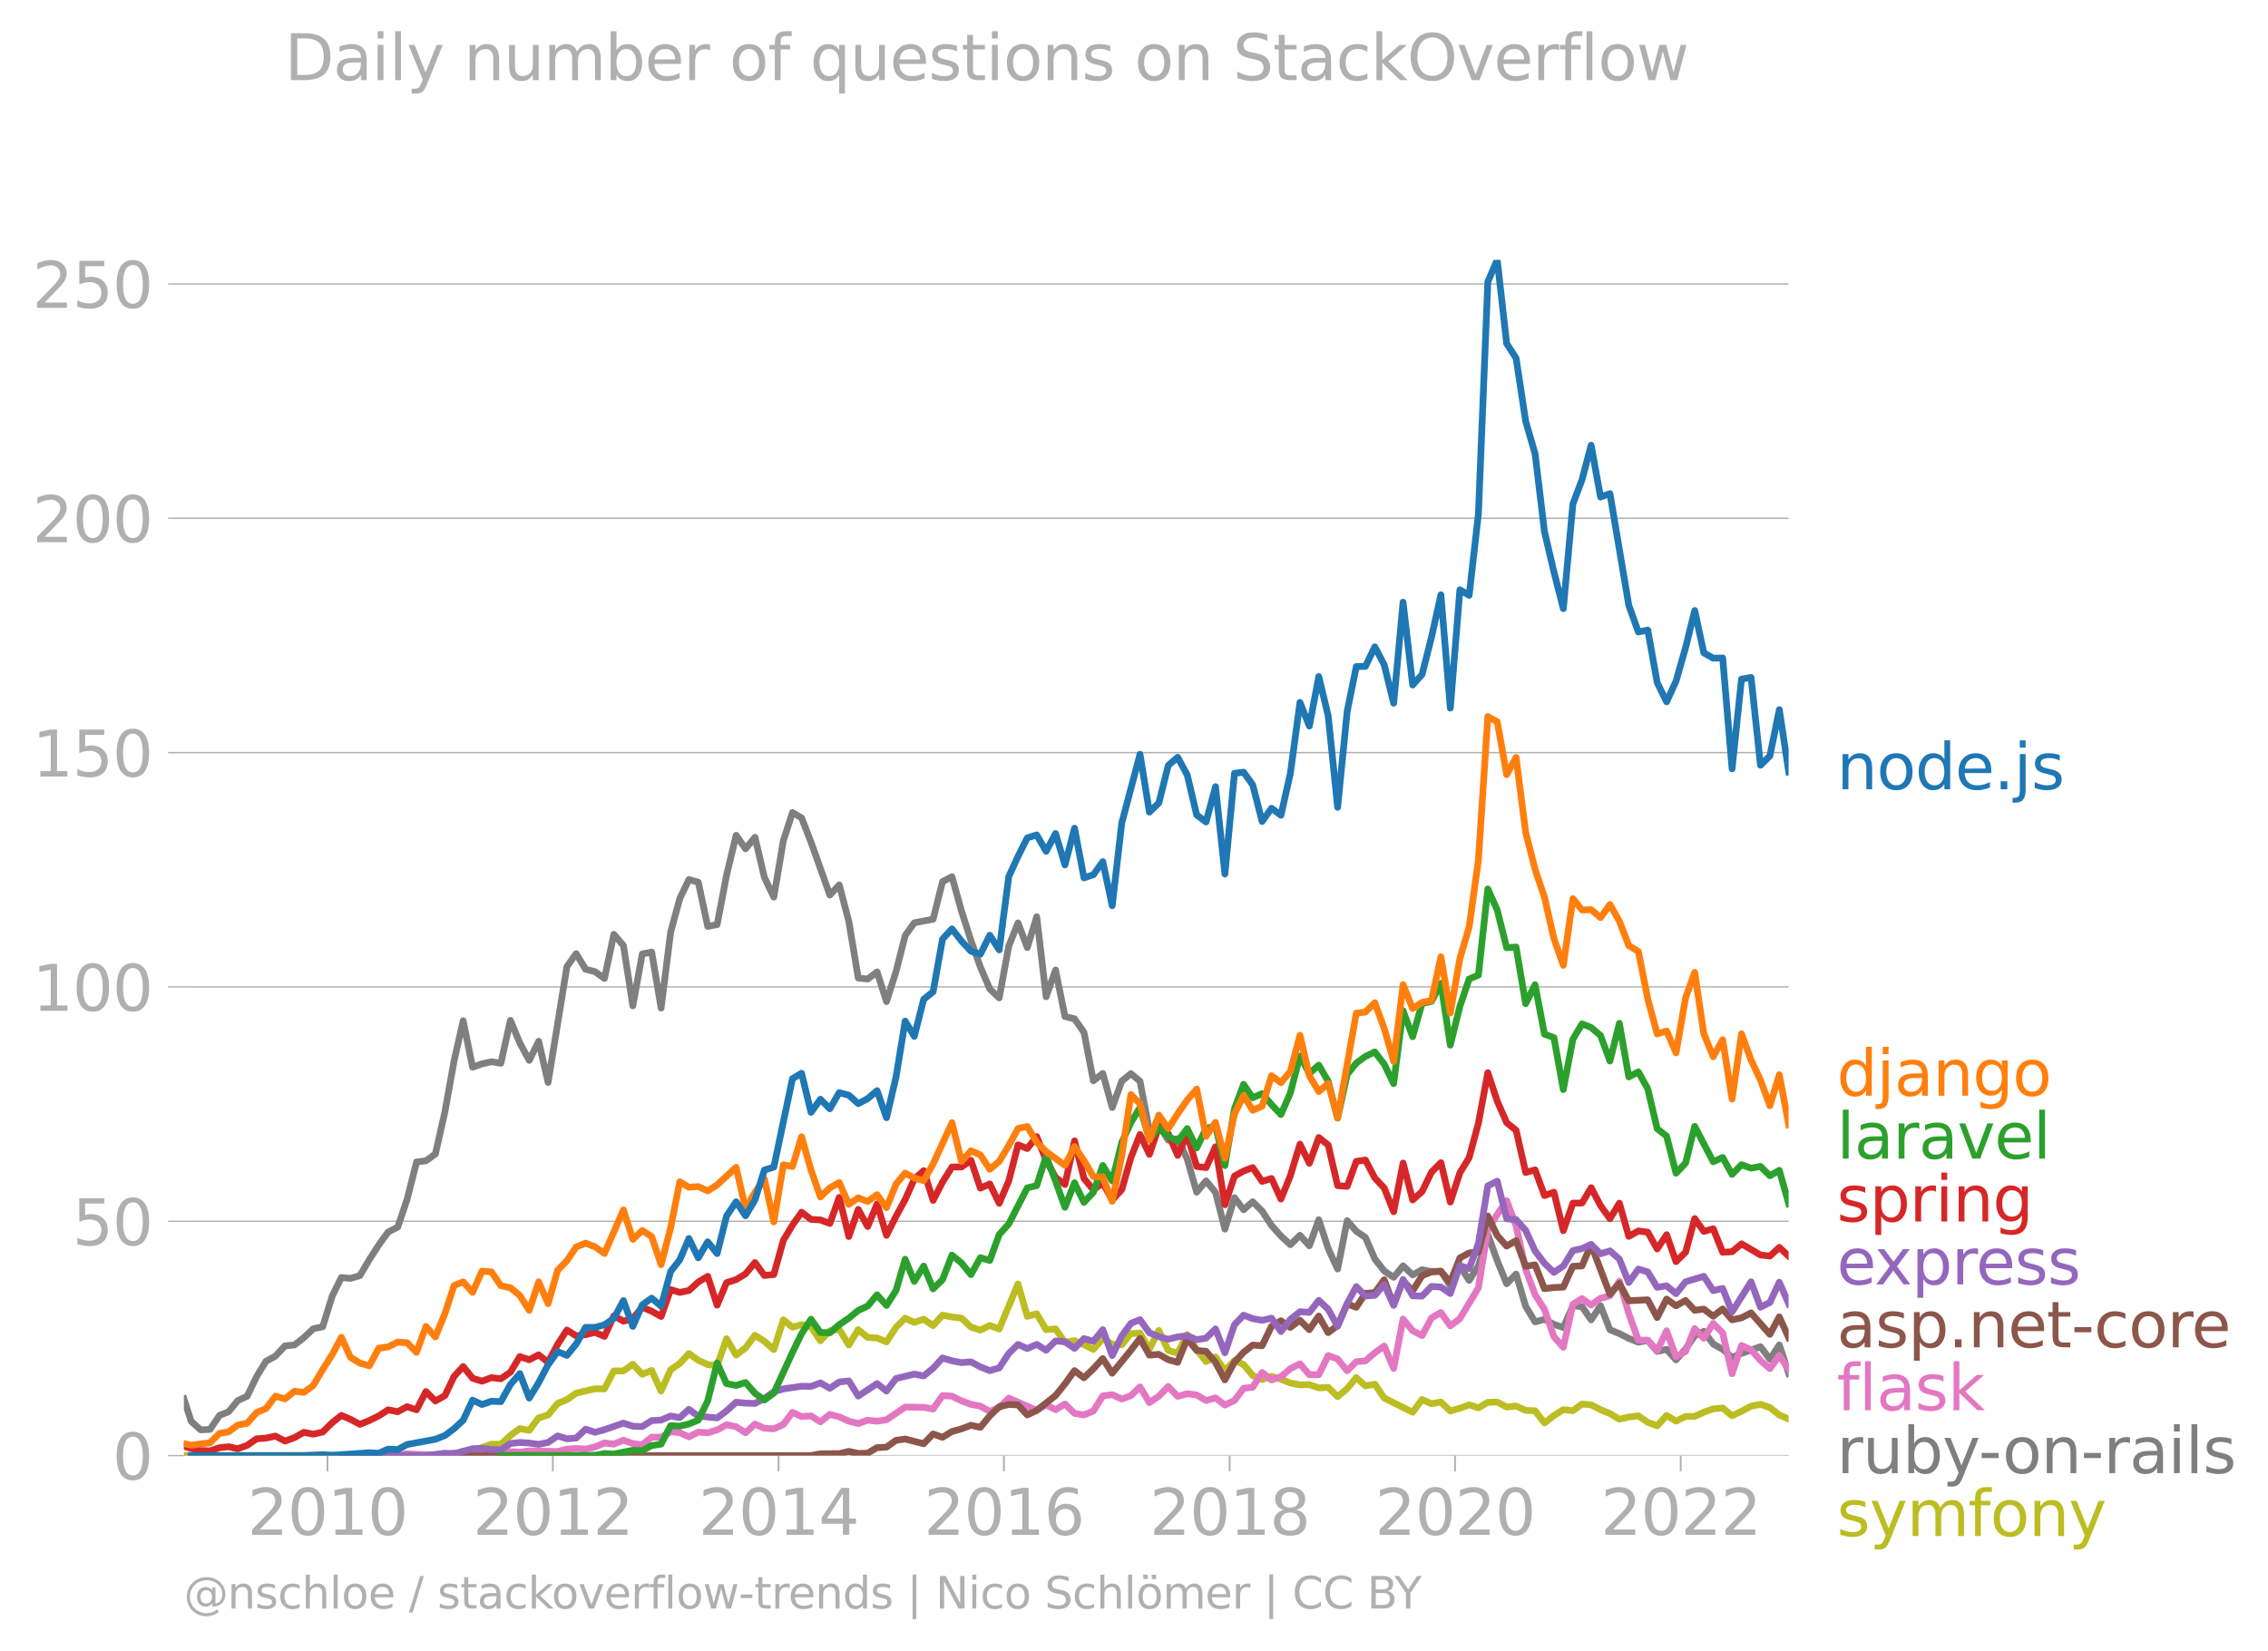 <svg xmlns="http://www.w3.org/2000/svg" xmlns:xlink="http://www.w3.org/1999/xlink" width="672.964" height="489.969" viewBox="0 0 504.723 367.477"><defs><style>*{stroke-linejoin:round;stroke-linecap:butt}</style></defs><g id="figure_1"><path id="patch_1" d="M0 367.477h504.723V0H0v367.477z" style="fill:none"/><g id="axes_1"><path id="patch_2" d="M40.922 323.95h357.12V57.838H40.923V323.95z" style="fill:none"/><g id="matplotlib.axis_1"><g id="xtick_1"><g id="line2d_1"><defs><path id="mdb0eda63bf" d="M0 0v3.5" style="stroke:#b0b0b0;stroke-width:.4"/></defs><use xlink:href="#mdb0eda63bf" x="72.873" y="323.95" style="fill:#b0b0b0;stroke:#b0b0b0;stroke-width:.4"/></g><g id="text_1" style="fill:#b0b0b0" transform="matrix(.14 0 0 -.14 55.058 341.588)"><defs><path id="DejaVuSans-32" d="M1228 531h2203V0H469v531q359 372 979 998 621 627 780 809 303 340 423 576 121 236 121 464 0 372-261 606-261 235-680 235-297 0-627-103-329-103-704-313v638q381 153 712 231 332 78 607 78 725 0 1156-363 431-362 431-968 0-288-108-546-107-257-392-607-78-91-497-524-418-433-1181-1211z" transform="scale(.016)"/><path id="DejaVuSans-30" d="M2034 4250q-487 0-733-480-245-479-245-1442 0-959 245-1439 246-480 733-480 491 0 736 480 246 480 246 1439 0 963-246 1442-245 480-736 480zm0 500q785 0 1199-621 414-620 414-1801 0-1178-414-1799Q2819-91 2034-91q-784 0-1198 620-414 621-414 1799 0 1181 414 1801 414 621 1198 621z" transform="scale(.016)"/><path id="DejaVuSans-31" d="M794 531h1031v3560L703 3866v575l1116 225h631V531h1031V0H794v531z" transform="scale(.016)"/></defs><use xlink:href="#DejaVuSans-32"/><use xlink:href="#DejaVuSans-30" x="63.623"/><use xlink:href="#DejaVuSans-31" x="127.246"/><use xlink:href="#DejaVuSans-30" x="190.869"/></g></g><g id="xtick_2"><use xlink:href="#mdb0eda63bf" id="line2d_2" x="123.031" y="323.95" style="fill:#b0b0b0;stroke:#b0b0b0;stroke-width:.4"/><g id="text_2" style="fill:#b0b0b0" transform="matrix(.14 0 0 -.14 105.216 341.588)"><use xlink:href="#DejaVuSans-32"/><use xlink:href="#DejaVuSans-30" x="63.623"/><use xlink:href="#DejaVuSans-31" x="127.246"/><use xlink:href="#DejaVuSans-32" x="190.869"/></g></g><g id="xtick_3"><use xlink:href="#mdb0eda63bf" id="line2d_3" x="173.258" y="323.95" style="fill:#b0b0b0;stroke:#b0b0b0;stroke-width:.4"/><g id="text_3" style="fill:#b0b0b0" transform="matrix(.14 0 0 -.14 155.443 341.588)"><defs><path id="DejaVuSans-34" d="M2419 4116 825 1625h1594v2491zm-166 550h794V1625h666v-525h-666V0h-628v1100H313v609l1940 2957z" transform="scale(.016)"/></defs><use xlink:href="#DejaVuSans-32"/><use xlink:href="#DejaVuSans-30" x="63.623"/><use xlink:href="#DejaVuSans-31" x="127.246"/><use xlink:href="#DejaVuSans-34" x="190.869"/></g></g><g id="xtick_4"><use xlink:href="#mdb0eda63bf" id="line2d_4" x="223.416" y="323.95" style="fill:#b0b0b0;stroke:#b0b0b0;stroke-width:.4"/><g id="text_4" style="fill:#b0b0b0" transform="matrix(.14 0 0 -.14 205.601 341.588)"><defs><path id="DejaVuSans-36" d="M2113 2584q-425 0-674-291-248-290-248-796 0-503 248-796 249-292 674-292t673 292q248 293 248 796 0 506-248 796-248 291-673 291zm1253 1979v-575q-238 112-480 171-242 60-480 60-625 0-955-422-329-422-376-1275 184 272 462 417 279 145 613 145 703 0 1111-427 408-426 408-1160 0-719-425-1154Q2819-91 2113-91q-810 0-1238 620-428 621-428 1799 0 1106 525 1764t1409 658q238 0 480-47t505-140z" transform="scale(.016)"/></defs><use xlink:href="#DejaVuSans-32"/><use xlink:href="#DejaVuSans-30" x="63.623"/><use xlink:href="#DejaVuSans-31" x="127.246"/><use xlink:href="#DejaVuSans-36" x="190.869"/></g></g><g id="xtick_5"><use xlink:href="#mdb0eda63bf" id="line2d_5" x="273.643" y="323.95" style="fill:#b0b0b0;stroke:#b0b0b0;stroke-width:.4"/><g id="text_5" style="fill:#b0b0b0" transform="matrix(.14 0 0 -.14 255.828 341.588)"><defs><path id="DejaVuSans-38" d="M2034 2216q-450 0-708-241-257-241-257-662 0-422 257-663 258-241 708-241t709 242q260 243 260 662 0 421-258 662-257 241-711 241zm-631 268q-406 100-633 378-226 279-226 679 0 559 398 884 399 325 1092 325 697 0 1094-325t397-884q0-400-227-679-226-278-629-378 456-106 710-416 255-309 255-755 0-679-414-1042Q2806-91 2034-91q-771 0-1186 362-414 363-414 1042 0 446 256 755 257 310 713 416zm-231 997q0-362 226-565 227-203 636-203 407 0 636 203 230 203 230 565 0 363-230 566-229 203-636 203-409 0-636-203-226-203-226-566z" transform="scale(.016)"/></defs><use xlink:href="#DejaVuSans-32"/><use xlink:href="#DejaVuSans-30" x="63.623"/><use xlink:href="#DejaVuSans-31" x="127.246"/><use xlink:href="#DejaVuSans-38" x="190.869"/></g></g><g id="xtick_6"><use xlink:href="#mdb0eda63bf" id="line2d_6" x="323.801" y="323.95" style="fill:#b0b0b0;stroke:#b0b0b0;stroke-width:.4"/><g id="text_6" style="fill:#b0b0b0" transform="matrix(.14 0 0 -.14 305.986 341.588)"><use xlink:href="#DejaVuSans-32"/><use xlink:href="#DejaVuSans-30" x="63.623"/><use xlink:href="#DejaVuSans-32" x="127.246"/><use xlink:href="#DejaVuSans-30" x="190.869"/></g></g><g id="xtick_7"><use xlink:href="#mdb0eda63bf" id="line2d_7" x="374.028" y="323.95" style="fill:#b0b0b0;stroke:#b0b0b0;stroke-width:.4"/><g id="text_7" style="fill:#b0b0b0" transform="matrix(.14 0 0 -.14 356.213 341.588)"><use xlink:href="#DejaVuSans-32"/><use xlink:href="#DejaVuSans-30" x="63.623"/><use xlink:href="#DejaVuSans-32" x="127.246"/><use xlink:href="#DejaVuSans-32" x="190.869"/></g></g></g><g id="matplotlib.axis_2"><g id="ytick_1"><path id="line2d_8" d="M40.922 323.95h357.12" clip-path="url(#p3c10f5b699)" style="fill:none;stroke:#b0b0b0;stroke-width:.3;stroke-linecap:square"/><g id="line2d_9"><defs><path id="m2b419c5664" d="M0 0h-3.5" style="stroke:#b0b0b0;stroke-width:.3"/></defs><use xlink:href="#m2b419c5664" x="40.922" y="323.95" style="fill:#b0b0b0;stroke:#b0b0b0;stroke-width:.3"/></g><use xlink:href="#DejaVuSans-30" id="text_8" style="fill:#b0b0b0" transform="matrix(.14 0 0 -.14 25.015 329.269)"/></g><g id="ytick_2"><path id="line2d_10" d="M40.922 271.797h357.12" clip-path="url(#p3c10f5b699)" style="fill:none;stroke:#b0b0b0;stroke-width:.3;stroke-linecap:square"/><use xlink:href="#m2b419c5664" id="line2d_11" x="40.922" y="271.797" style="fill:#b0b0b0;stroke:#b0b0b0;stroke-width:.3"/><g id="text_9" style="fill:#b0b0b0" transform="matrix(.14 0 0 -.14 16.108 277.116)"><defs><path id="DejaVuSans-35" d="M691 4666h2478v-532H1269V2991q137 47 274 70 138 23 276 23 781 0 1237-428 457-428 457-1159 0-753-469-1171Q2575-91 1722-91q-294 0-599 50Q819 9 494 109v635q281-153 581-228t634-75q541 0 856 284 316 284 316 772 0 487-316 771-315 285-856 285-253 0-505-56-251-56-513-175v2344z" transform="scale(.016)"/></defs><use xlink:href="#DejaVuSans-35"/><use xlink:href="#DejaVuSans-30" x="63.623"/></g></g><g id="ytick_3"><path id="line2d_12" d="M40.922 219.645h357.12" clip-path="url(#p3c10f5b699)" style="fill:none;stroke:#b0b0b0;stroke-width:.3;stroke-linecap:square"/><use xlink:href="#m2b419c5664" id="line2d_13" x="40.922" y="219.645" style="fill:#b0b0b0;stroke:#b0b0b0;stroke-width:.3"/><g id="text_10" style="fill:#b0b0b0" transform="matrix(.14 0 0 -.14 7.2 224.964)"><use xlink:href="#DejaVuSans-31"/><use xlink:href="#DejaVuSans-30" x="63.623"/><use xlink:href="#DejaVuSans-30" x="127.246"/></g></g><g id="ytick_4"><path id="line2d_14" d="M40.922 167.493h357.12" clip-path="url(#p3c10f5b699)" style="fill:none;stroke:#b0b0b0;stroke-width:.3;stroke-linecap:square"/><use xlink:href="#m2b419c5664" id="line2d_15" x="40.922" y="167.493" style="fill:#b0b0b0;stroke:#b0b0b0;stroke-width:.3"/><g id="text_11" style="fill:#b0b0b0" transform="matrix(.14 0 0 -.14 7.2 172.811)"><use xlink:href="#DejaVuSans-31"/><use xlink:href="#DejaVuSans-35" x="63.623"/><use xlink:href="#DejaVuSans-30" x="127.246"/></g></g><g id="ytick_5"><path id="line2d_16" d="M40.922 115.34h357.12" clip-path="url(#p3c10f5b699)" style="fill:none;stroke:#b0b0b0;stroke-width:.3;stroke-linecap:square"/><use xlink:href="#m2b419c5664" id="line2d_17" x="40.922" y="115.34" style="fill:#b0b0b0;stroke:#b0b0b0;stroke-width:.3"/><g id="text_12" style="fill:#b0b0b0" transform="matrix(.14 0 0 -.14 7.2 120.659)"><use xlink:href="#DejaVuSans-32"/><use xlink:href="#DejaVuSans-30" x="63.623"/><use xlink:href="#DejaVuSans-30" x="127.246"/></g></g><g id="ytick_6"><path id="line2d_18" d="M40.922 63.188h357.12" clip-path="url(#p3c10f5b699)" style="fill:none;stroke:#b0b0b0;stroke-width:.3;stroke-linecap:square"/><use xlink:href="#m2b419c5664" id="line2d_19" x="40.922" y="63.188" style="fill:#b0b0b0;stroke:#b0b0b0;stroke-width:.3"/><g id="text_13" style="fill:#b0b0b0" transform="matrix(.14 0 0 -.14 7.2 68.507)"><use xlink:href="#DejaVuSans-32"/><use xlink:href="#DejaVuSans-35" x="63.623"/><use xlink:href="#DejaVuSans-30" x="127.246"/></g></g></g><path id="line2d_20" d="M40.922 323.95h3.71l52.255-.101 4.157-.234 2.027-.64 2.095-.103 4.192-1.46 2.095.014 2.13-1.951 2.096-1.54 2.096.396 2.095-2.76 2.096-.672 2.13-2.557 2.061-.837 2.062-1.451 4.19-.976 2.096.026 2.096-3.996h2.13l2.096-1.498 2.095 2.238 2.096-.847 2.096 4.582 2.13-4.745 2.027-1.377 2.027-2.223 2.095 1.503 2.096.953 2.096.23 2.095-5.983 2.13 3.634 2.096-1.58 2.096-2.828 2.095 1.332 2.096 1.864 2.13-6.628 2.027 1.643 2.027-.566 2.095.454 2.096 3.112 2.096-2.208 2.095-.315 2.13 3.465 2.096-3.393 2.096 1.711 2.095.131 2.096.878 2.13-3.263 2.027-2.018 2.027.941 2.096-.71 2.095 1.417 2.096-2.32 2.096.402 2.13.269 2.095 1.97 2.096.688 2.095-1.035 2.096.8 4.191-10.035 2.062 7.208 2.095-.58 2.096 3.541 2.096-.17 2.095 2.963 2.13-.337 2.096.886 2.096 1.066 2.095-2.422 2.096 1.278 2.13.1 2.027-2.493 2.027-.097 2.096 3.577 2.095-4.183 2.096 4.46 2.095.587 2.13-4.138 2.096 3.343 2.096 2.68 2.095-1.046 2.096 3.064 2.13-2.254 2.027.899 2.027 2.432 2.096.9 2.095-.698 2.096.63 2.096.85 2.13.404 2.095-.038 2.096.711 2.096-.12 2.095 2.072 2.13-1.784 2.027-2.453 2.027 1.848 2.096-.378 2.095 3.07 6.322 3.162 2.095-2.825 2.096.941 2.096-.385 2.095 2 2.13-.606 2.062-.762 2.061.661 2.096-1.223 2.095-.055 2.096 1.098 2.096-.223 2.13.975 2.095.082 2.096 2.711 2.096-1.633 2.095-1.328 2.13.236 2.027-1.48 2.027.168 2.096 1.083 2.095.868 2.096 1.253 2.096-.48 2.13-.268 2.095 1.443 2.096.777 2.096-2.307 2.095 1.264 2.13-1.043 2.027-.002 2.027-.94 2.096-.739 2.096-.203 2.095 1.733 2.096-.993 2.13-1.144 2.096-.401 2.095.704 2.096 1.66 2.096.897h0" clip-path="url(#p3c10f5b699)" style="fill:none;stroke:#bcbd22;stroke-width:1.5;stroke-linecap:square"/><path id="line2d_21" d="m40.922 311.303 1.615 5.009 2.096 1.901 2.095-.084 2.13-3.13 2.027-.81 2.027-2.487 2.096-.964 2.096-4.385 2.095-3.403 2.096-1.14 2.13-2.288 2.096-.188 2.095-1.629 2.096-1.987 2.096-.435 2.13-6.864 2.027-4.105 2.027.202 2.095-.62 2.096-3.552 2.095-3.262 2.096-2.896 2.13-1.076 2.096-6.215 2.095-8.287 2.096-.266 2.096-1.517 2.13-9.422 2.027-11.293 2.027-8.928 2.095 10.334 2.096-.745 2.096-.472 2.095.338 2.13-9.556 2.096 5.046 2.096 3.87 2.095-4.253 2.096 9.166 4.191-25.797 2.062-2.87 2.095 3.473 2.096.53 2.095 1.521 2.096-9.831 2.13 2.49 2.096 13.426 2.095-11.542 2.096-.418 2.096 12.463 2.13-16.924 2.027-7.455 2.027-4.22 2.095.594 2.096 9.836 2.096-.414 2.095-10.992 2.13-8.883 2.096 3.013 2.096-2.575 2.095 8.937 2.096 4.387 2.13-12.584 2.027-6.246 2.027 1.199 2.095 5.387 4.192 11.786 2.095-2.268 2.13 8.143 2.096 12.587 2.096.232 2.095-1.588 2.096 6.602 2.13-6.73 2.027-7.97 2.027-2.83 4.191-.808 2.096-8.36 2.096-1.095 2.13 7.672 2.095 6.53 2.096 5.886 2.095 4.893 2.096 2.004 2.13-11.54 2.061-5.16 2.062 5.496 2.095-6.863 2.096 17.798 2.096-5.942 2.095 10.35 2.13.504 2.096 3.019 2.096 10.777 2.095-1.633 2.096 7.588 2.13-5.888 2.027-1.666 2.027 1.7 2.096 10.99 2.095-1.166 2.096 3.288 2.095-.327 2.13 4.543 2.096 7.361 2.096-2.516 2.095 2.551 2.096 8.182 2.13-6.999 2.027 2.679 2.027-1.77 2.096 2.08 2.095 3.202 2.096 2.361 2.096 1.913 2.13-2.086 2.095 2.329 2.096-5.795 2.096 6.42 2.095 4.549 2.13-10.767 2.027 2.37 2.027 1.365 2.096 4.779 2.095 2.69 2.096 1.412 2.096-2.556 2.13 2.019 2.095-1.166 2.096.426 2.096-.079 2.095 3.275 2.13-4.441 2.062 3.204 2.061-3.238 2.096-6.97 2.095 5.826 2.096 5.126 2.096-2.165 2.13 7.2 2.095 3.448 2.096-.554 2.096 1.11 2.095.707 2.13-4.811 2.027.156 2.027 2.939 2.096-3.128 2.095 5.349 2.096.84 2.096 1.078 2.13.84 2.095-.388 2.096 2.441 2.096-.46 2.095 2.344 2.13-2.422 2.027-2.951 2.027-.986 2.096 2.833 2.096 1.171 2.095 1.785 2.096-.876 4.226-1.489 2.095 2.8 2.096-3.182 2.096 6.346h0" clip-path="url(#p3c10f5b699)" style="fill:none;stroke:#7f7f7f;stroke-width:1.5;stroke-linecap:square"/><path id="line2d_22" d="m82.183 323.95 6.321-.135 2.096-.282 2.095.148 6.322.134 2.027-.461 2.027.26 2.095.023 2.096-.158 2.096.088 4.225-.492 2.096.11 2.096-.278 6.32.134 2.062-.53 2.062-.143 2.095.122 2.096-.458 2.095-.898 2.096.259 2.13-.875 2.096.755 2.095.254 2.096-1.68 2.096-.002 2.13-1.178 2.027.18 2.027.93 2.095-1.042 2.096.134 2.096-.621 2.095-1.162 2.13.437 2.096 1.35 2.096-1.922 2.095.914 2.096.13 2.13-.976 2.027-2.68 2.027.93 2.095-.15 2.096 1.328 2.096-1.676 2.095.565 2.13.942 2.096.544 2.096-.746 2.095.225 2.096-.325 4.157-2.83 4.123.06 2.095.38 2.096-2.987 2.096.128 2.13 1.043 2.095.776 2.096.401 2.095 1.163 2.096-.826 2.13-2.12 6.218 2.703 2.096-1.222 2.096 1.083 2.095-1.252 2.13 2.086 2.096.348 2.096-.886 2.095-3.356 2.096-.278 2.13.976 2.027-.752 2.027-1.94 2.096 3.49 2.095-1.437 2.096-2.145 2.095 2.178 2.13-.572 2.096.272 2.096 1.242 2.095-.582 2.096 1.592 2.13-1.043 2.027-2.694 2.027-.234 2.096-3.288 2.095 1.673 2.096-.734 2.096-1.79 2.13-1.076 2.095 2.414 2.096.009 2.096-4.25 2.095.75 2.13 2.625 2.027-2.022 2.027-.165 2.096-1.815 2.095-1.516 2.096 4.993 2.096-10.982 2.13 2.59 2.095 1.09 2.096-3.916 2.096-1.229 2.095 2.979 2.13-1.615 4.123-6.864 2.096-12.962 2.095-3.357 2.096-3.075 2.096 5.599 2.13 9.69 2.095 5.641 2.096 3.275 2.096 6.078 2.095 2.368 2.13-9.59 2.027-1.261 2.027 1.43 2.096-1.5 2.095-.553 2.096-3.237 2.096 7.208 2.13 5.921 2.095-.021 2.096 2.343 2.096-4.43 2.095 5.81 2.13-1.212 2.027-5.091 2.027 2.164 2.096-3.304 2.096 2.093 2.095 9.102 2.096-6.276 2.13.942 2.096 2.379 2.095 1.827 2.096-2.94 2.096 3.108h0" clip-path="url(#p3c10f5b699)" style="fill:none;stroke:#e377c2;stroke-width:1.5;stroke-linecap:square"/><g id="text_14" style="fill:#1f77b4" transform="matrix(.14 0 0 -.14 408.756 175.662)"><defs><path id="DejaVuSans-6e" d="M3513 2113V0h-575v2094q0 497-194 743-194 247-581 247-466 0-735-297-269-296-269-809V0H581v3500h578v-544q207 316 486 472 280 156 646 156 603 0 912-373 310-373 310-1098z" transform="scale(.016)"/><path id="DejaVuSans-6f" d="M1959 3097q-462 0-731-361t-269-989q0-628 267-989 268-361 733-361 460 0 728 362 269 363 269 988 0 622-269 986-268 364-728 364zm0 487q750 0 1178-488 429-487 429-1349 0-859-429-1349Q2709-91 1959-91q-753 0-1180 489-426 490-426 1349 0 862 426 1349 427 488 1180 488z" transform="scale(.016)"/><path id="DejaVuSans-64" d="M2906 2969v1894h575V0h-575v525q-181-312-458-464-276-152-664-152-634 0-1033 506-398 507-398 1332t398 1331q399 506 1033 506 388 0 664-152 277-151 458-463zM947 1747q0-634 261-995t717-361q456 0 718 361 263 361 263 995t-263 995q-262 361-718 361t-717-361q-261-361-261-995z" transform="scale(.016)"/><path id="DejaVuSans-65" d="M3597 1894v-281H953q38-594 358-905t892-311q331 0 642 81t618 244V178Q3153 47 2828-22t-659-69q-838 0-1327 487-489 488-489 1320 0 859 464 1363 464 505 1252 505 706 0 1117-455 411-454 411-1235zm-575 169q-6 471-264 752-258 282-683 282-481 0-770-272t-333-766l2050 4z" transform="scale(.016)"/><path id="DejaVuSans-2e" d="M684 794h660V0H684v794z" transform="scale(.016)"/><path id="DejaVuSans-6a" d="M603 3500h575V-63q0-668-255-968-254-300-820-300h-219v487H38q328 0 446 152Q603-541 603-63v3563zm0 1363h575v-729H603v729z" transform="scale(.016)"/><path id="DejaVuSans-73" d="M2834 3397v-544q-243 125-506 187-262 63-544 63-428 0-642-131t-214-394q0-200 153-314t616-217l197-44q612-131 870-370t258-667q0-488-386-773Q2250-91 1575-91q-281 0-586 55T347 128v594q319-166 628-249 309-82 613-82 406 0 624 139 219 139 219 392 0 234-158 359-157 125-692 241l-200 47q-534 112-772 345-237 233-237 639 0 494 350 762 350 269 994 269 318 0 599-47 282-46 519-140z" transform="scale(.016)"/></defs><use xlink:href="#DejaVuSans-6e"/><use xlink:href="#DejaVuSans-6f" x="63.379"/><use xlink:href="#DejaVuSans-64" x="124.561"/><use xlink:href="#DejaVuSans-65" x="188.037"/><use xlink:href="#DejaVuSans-2e" x="249.561"/><use xlink:href="#DejaVuSans-6a" x="281.348"/><use xlink:href="#DejaVuSans-73" x="309.131"/></g><g id="text_15" style="fill:#ff7f0e" transform="matrix(.14 0 0 -.14 408.756 243.854)"><defs><path id="DejaVuSans-61" d="M2194 1759q-697 0-966-159t-269-544q0-306 202-486 202-179 548-179 479 0 768 339t289 901v128h-572zm1147 238V0h-575v531q-197-318-491-470T1556-91q-537 0-855 302-317 302-317 808 0 590 395 890 396 300 1180 300h807v57q0 397-261 614t-733 217q-300 0-585-72-284-72-546-216v532q315 122 612 182 297 61 578 61 760 0 1135-394 375-393 375-1193z" transform="scale(.016)"/><path id="DejaVuSans-67" d="M2906 1791q0 625-258 968-257 344-723 344-462 0-720-344-258-343-258-968 0-622 258-966t720-344q466 0 723 344 258 344 258 966zm575-1357q0-893-397-1329-396-436-1215-436-303 0-572 45t-522 139v559q253-137 500-202 247-66 503-66 566 0 847 295t281 892v285q-178-310-456-463T1784 0Q1141 0 747 490 353 981 353 1791q0 812 394 1302 394 491 1037 491 388 0 666-153t456-462v531h575V434z" transform="scale(.016)"/></defs><use xlink:href="#DejaVuSans-64"/><use xlink:href="#DejaVuSans-6a" x="63.477"/><use xlink:href="#DejaVuSans-61" x="91.26"/><use xlink:href="#DejaVuSans-6e" x="152.539"/><use xlink:href="#DejaVuSans-67" x="215.918"/><use xlink:href="#DejaVuSans-6f" x="279.395"/></g><g id="text_16" style="fill:#2ca02c" transform="matrix(.14 0 0 -.14 408.756 257.854)"><defs><path id="DejaVuSans-6c" d="M603 4863h575V0H603v4863z" transform="scale(.016)"/><path id="DejaVuSans-72" d="M2631 2963q-97 56-211 82-114 27-251 27-488 0-749-317t-261-911V0H581v3500h578v-544q182 319 472 473 291 155 707 155 59 0 131-8 72-7 159-23l3-590z" transform="scale(.016)"/><path id="DejaVuSans-76" d="M191 3500h609L1894 563l1094 2937h609L2284 0h-781L191 3500z" transform="scale(.016)"/></defs><use xlink:href="#DejaVuSans-6c"/><use xlink:href="#DejaVuSans-61" x="27.783"/><use xlink:href="#DejaVuSans-72" x="89.063"/><use xlink:href="#DejaVuSans-61" x="130.176"/><use xlink:href="#DejaVuSans-76" x="191.455"/><use xlink:href="#DejaVuSans-65" x="250.635"/><use xlink:href="#DejaVuSans-6c" x="312.158"/></g><g id="text_17" style="fill:#d62728" transform="matrix(.14 0 0 -.14 408.756 271.854)"><defs><path id="DejaVuSans-70" d="M1159 525v-1856H581v4831h578v-531q182 312 458 463 277 152 661 152 638 0 1036-506 399-506 399-1331T3314 415Q2916-91 2278-91q-384 0-661 152-276 152-458 464zm1957 1222q0 634-261 995t-717 361q-457 0-718-361t-261-995q0-634 261-995t718-361q456 0 717 361t261 995z" transform="scale(.016)"/><path id="DejaVuSans-69" d="M603 3500h575V0H603v3500zm0 1363h575v-729H603v729z" transform="scale(.016)"/></defs><use xlink:href="#DejaVuSans-73"/><use xlink:href="#DejaVuSans-70" x="52.1"/><use xlink:href="#DejaVuSans-72" x="115.576"/><use xlink:href="#DejaVuSans-69" x="156.689"/><use xlink:href="#DejaVuSans-6e" x="184.473"/><use xlink:href="#DejaVuSans-67" x="247.852"/></g><g id="text_18" style="fill:#9467bd" transform="matrix(.14 0 0 -.14 408.756 285.854)"><defs><path id="DejaVuSans-78" d="M3513 3500 2247 1797 3578 0h-678L1881 1375 863 0H184l1360 1831L300 3500h678l928-1247 928 1247h679z" transform="scale(.016)"/></defs><use xlink:href="#DejaVuSans-65"/><use xlink:href="#DejaVuSans-78" x="59.773"/><use xlink:href="#DejaVuSans-70" x="118.953"/><use xlink:href="#DejaVuSans-72" x="182.43"/><use xlink:href="#DejaVuSans-65" x="221.293"/><use xlink:href="#DejaVuSans-73" x="282.816"/><use xlink:href="#DejaVuSans-73" x="334.916"/></g><g id="text_19" style="fill:#8c564b" transform="matrix(.14 0 0 -.14 408.756 299.854)"><defs><path id="DejaVuSans-74" d="M1172 4494v-994h1184v-447H1172V1153q0-428 117-550t477-122h590V0h-590q-666 0-919 248-253 249-253 905v1900H172v447h422v994h578z" transform="scale(.016)"/><path id="DejaVuSans-2d" d="M313 2009h1684v-512H313v512z" transform="scale(.016)"/><path id="DejaVuSans-63" d="M3122 3366v-538q-244 135-489 202t-495 67q-560 0-870-355-309-354-309-995t309-996q310-354 870-354 250 0 495 67t489 202V134Q2881 22 2623-34q-257-57-548-57-791 0-1257 497-465 497-465 1341 0 856 470 1346 471 491 1290 491 265 0 518-55 253-54 491-163z" transform="scale(.016)"/></defs><use xlink:href="#DejaVuSans-61"/><use xlink:href="#DejaVuSans-73" x="61.279"/><use xlink:href="#DejaVuSans-70" x="113.379"/><use xlink:href="#DejaVuSans-2e" x="176.855"/><use xlink:href="#DejaVuSans-6e" x="208.643"/><use xlink:href="#DejaVuSans-65" x="272.021"/><use xlink:href="#DejaVuSans-74" x="333.545"/><use xlink:href="#DejaVuSans-2d" x="372.754"/><use xlink:href="#DejaVuSans-63" x="408.838"/><use xlink:href="#DejaVuSans-6f" x="463.818"/><use xlink:href="#DejaVuSans-72" x="525"/><use xlink:href="#DejaVuSans-65" x="563.863"/></g><g id="text_20" style="fill:#e377c2" transform="matrix(.14 0 0 -.14 408.756 313.854)"><defs><path id="DejaVuSans-66" d="M2375 4863v-479h-550q-309 0-430-125-120-125-120-450v-309h947v-447h-947V0H697v3053H147v447h550v244q0 584 272 851 272 268 862 268h544z" transform="scale(.016)"/><path id="DejaVuSans-6b" d="M581 4863h578V1991l1716 1509h734L1753 1863 3688 0h-750L1159 1709V0H581v4863z" transform="scale(.016)"/></defs><use xlink:href="#DejaVuSans-66"/><use xlink:href="#DejaVuSans-6c" x="35.205"/><use xlink:href="#DejaVuSans-61" x="62.988"/><use xlink:href="#DejaVuSans-73" x="124.268"/><use xlink:href="#DejaVuSans-6b" x="176.367"/></g><g id="text_21" style="fill:#7f7f7f" transform="matrix(.14 0 0 -.14 408.756 327.854)"><defs><path id="DejaVuSans-75" d="M544 1381v2119h575V1403q0-497 193-746 194-248 582-248 465 0 735 297 271 297 271 810v1984h575V0h-575v538q-209-319-486-474-276-155-642-155-603 0-916 375-312 375-312 1097zm1447 2203z" transform="scale(.016)"/><path id="DejaVuSans-62" d="M3116 1747q0 634-261 995t-717 361q-457 0-718-361t-261-995q0-634 261-995t718-361q456 0 717 361t261 995zM1159 2969q182 312 458 463 277 152 661 152 638 0 1036-506 399-506 399-1331T3314 415Q2916-91 2278-91q-384 0-661 152-276 152-458 464V0H581v4863h578V2969z" transform="scale(.016)"/><path id="DejaVuSans-79" d="M2059-325q-243-625-475-815-231-191-618-191H506v481h338q237 0 368 113 132 112 291 531l103 262L191 3500h609L1894 763l1094 2737h609L2059-325z" transform="scale(.016)"/></defs><use xlink:href="#DejaVuSans-72"/><use xlink:href="#DejaVuSans-75" x="41.113"/><use xlink:href="#DejaVuSans-62" x="104.492"/><use xlink:href="#DejaVuSans-79" x="167.969"/><use xlink:href="#DejaVuSans-2d" x="225.398"/><use xlink:href="#DejaVuSans-6f" x="263.357"/><use xlink:href="#DejaVuSans-6e" x="324.539"/><use xlink:href="#DejaVuSans-2d" x="387.918"/><use xlink:href="#DejaVuSans-72" x="424.002"/><use xlink:href="#DejaVuSans-61" x="465.115"/><use xlink:href="#DejaVuSans-69" x="526.395"/><use xlink:href="#DejaVuSans-6c" x="554.178"/><use xlink:href="#DejaVuSans-73" x="581.961"/></g><g id="text_22" style="fill:#bcbd22" transform="matrix(.14 0 0 -.14 408.756 341.854)"><defs><path id="DejaVuSans-6d" d="M3328 2828q216 388 516 572t706 184q547 0 844-383 297-382 297-1088V0h-578v2094q0 503-179 746-178 244-543 244-447 0-707-297-259-296-259-809V0h-578v2094q0 506-178 748t-550 242q-441 0-701-298-259-298-259-808V0H581v3500h578v-544q197 322 472 475t653 153q382 0 649-194 267-193 395-562z" transform="scale(.016)"/></defs><use xlink:href="#DejaVuSans-73"/><use xlink:href="#DejaVuSans-79" x="52.1"/><use xlink:href="#DejaVuSans-6d" x="111.279"/><use xlink:href="#DejaVuSans-66" x="208.691"/><use xlink:href="#DejaVuSans-6f" x="243.896"/><use xlink:href="#DejaVuSans-6e" x="305.078"/><use xlink:href="#DejaVuSans-79" x="368.457"/></g><g id="text_23" style="fill:#b0b0b0" transform="matrix(.097 0 0 -.097 40.922 357.986)"><defs><path id="DejaVuSans-40" d="M2381 1678q0-447 222-702 222-254 610-254 384 0 604 256 221 256 221 700 0 438-225 695-225 258-607 258-378 0-602-256-223-256-223-697zm1703-934q-187-241-429-355t-564-114q-538 0-874 389t-336 1014q0 625 337 1015 338 391 873 391 322 0 565-117 244-117 428-354v409h447V722q457 69 714 417 258 349 258 902 0 334-99 628-98 294-298 544-325 409-792 626t-1017 217q-384 0-738-102-353-101-653-301-490-319-767-836-276-517-276-1120 0-497 179-932 180-434 521-765 328-325 759-495 431-171 922-171 403 0 792 136t714 389l281-347q-390-303-851-464t-936-161q-578 0-1091 205-512 205-912 595Q841 78 631 592q-209 514-209 1105 0 569 212 1084 213 516 607 907 403 396 931 607t1119 211q662 0 1229-272 568-271 952-771 234-307 357-666 124-359 124-744 0-822-497-1297T4084 263v481z" transform="scale(.016)"/><path id="DejaVuSans-68" d="M3513 2113V0h-575v2094q0 497-194 743-194 247-581 247-466 0-735-297-269-296-269-809V0H581v4863h578V2956q207 316 486 472 280 156 646 156 603 0 912-373 310-373 310-1098z" transform="scale(.016)"/><path id="DejaVuSans-2f" d="M1625 4666h531L531-594H0l1625 5260z" transform="scale(.016)"/><path id="DejaVuSans-77" d="M269 3500h575l719-2731 715 2731h678l719-2731 716 2731h575L4050 0h-678l-753 2869L1863 0h-679L269 3500z" transform="scale(.016)"/><path id="DejaVuSans-7c" d="M1344 4891v-6400H813v6400h531z" transform="scale(.016)"/><path id="DejaVuSans-4e" d="M628 4666h850L3547 763v3903h612V0h-850L1241 3903V0H628v4666z" transform="scale(.016)"/><path id="DejaVuSans-53" d="M3425 4513v-616q-359 172-678 256-319 85-616 85-515 0-795-200t-280-569q0-310 186-468 186-157 705-254l381-78q706-135 1042-474t336-907q0-679-455-1029Q2797-91 1919-91q-331 0-705 75-373 75-773 222v650q384-215 753-325 369-109 725-109 540 0 834 212 294 213 294 607 0 343-211 537t-692 291l-385 75q-706 140-1022 440-315 300-315 835 0 619 436 975t1201 356q329 0 669-60 341-59 697-177z" transform="scale(.016)"/><path id="DejaVuSans-f6" d="M1959 3097q-462 0-731-361t-269-989q0-628 267-989 268-361 733-361 460 0 728 362 269 363 269 988 0 622-269 986-268 364-728 364zm0 487q750 0 1178-488 429-487 429-1349 0-859-429-1349Q2709-91 1959-91q-753 0-1180 489-426 490-426 1349 0 862 426 1349 427 488 1180 488zm295 1266h634v-631h-634v631zm-1222 0h634v-631h-634v631z" transform="scale(.016)"/><path id="DejaVuSans-43" d="M4122 4306v-665q-319 297-680 443-361 147-767 147-800 0-1225-489t-425-1414q0-922 425-1411t1225-489q406 0 767 147t680 444V359q-331-225-702-338-370-112-782-112-1060 0-1670 648-609 649-609 1771 0 1125 609 1773 610 649 1670 649 418 0 788-111 371-111 696-333z" transform="scale(.016)"/><path id="DejaVuSans-42" d="M1259 2228V519h1013q509 0 754 211 246 211 246 645 0 438-246 645-245 208-754 208H1259zm0 1919V2741h935q462 0 688 173 227 174 227 530 0 353-227 528-226 175-688 175h-935zm-631 519h1613q722 0 1112-300 391-300 391-853 0-429-200-682t-588-315q466-100 724-418 258-317 258-792 0-625-425-966Q3088 0 2303 0H628v4666z" transform="scale(.016)"/><path id="DejaVuSans-59" d="M-13 4666h679l1293-1919 1285 1919h678L2272 2222V0h-634v2222L-13 4666z" transform="scale(.016)"/></defs><use xlink:href="#DejaVuSans-40"/><use xlink:href="#DejaVuSans-6e" x="100"/><use xlink:href="#DejaVuSans-73" x="163.379"/><use xlink:href="#DejaVuSans-63" x="215.479"/><use xlink:href="#DejaVuSans-68" x="270.459"/><use xlink:href="#DejaVuSans-6c" x="333.838"/><use xlink:href="#DejaVuSans-6f" x="361.621"/><use xlink:href="#DejaVuSans-65" x="422.803"/><use xlink:href="#DejaVuSans-20" x="484.326"/><use xlink:href="#DejaVuSans-2f" x="516.113"/><use xlink:href="#DejaVuSans-20" x="549.805"/><use xlink:href="#DejaVuSans-73" x="581.592"/><use xlink:href="#DejaVuSans-74" x="633.691"/><use xlink:href="#DejaVuSans-61" x="672.9"/><use xlink:href="#DejaVuSans-63" x="734.18"/><use xlink:href="#DejaVuSans-6b" x="789.16"/><use xlink:href="#DejaVuSans-6f" x="843.445"/><use xlink:href="#DejaVuSans-76" x="904.627"/><use xlink:href="#DejaVuSans-65" x="963.807"/><use xlink:href="#DejaVuSans-72" x="1025.33"/><use xlink:href="#DejaVuSans-66" x="1066.443"/><use xlink:href="#DejaVuSans-6c" x="1101.648"/><use xlink:href="#DejaVuSans-6f" x="1129.432"/><use xlink:href="#DejaVuSans-77" x="1190.613"/><use xlink:href="#DejaVuSans-2d" x="1272.4"/><use xlink:href="#DejaVuSans-74" x="1308.484"/><use xlink:href="#DejaVuSans-72" x="1347.693"/><use xlink:href="#DejaVuSans-65" x="1386.557"/><use xlink:href="#DejaVuSans-6e" x="1448.08"/><use xlink:href="#DejaVuSans-64" x="1511.459"/><use xlink:href="#DejaVuSans-73" x="1574.936"/><use xlink:href="#DejaVuSans-20" x="1627.035"/><use xlink:href="#DejaVuSans-7c" x="1658.822"/><use xlink:href="#DejaVuSans-20" x="1692.514"/><use xlink:href="#DejaVuSans-4e" x="1724.301"/><use xlink:href="#DejaVuSans-69" x="1799.105"/><use xlink:href="#DejaVuSans-63" x="1826.889"/><use xlink:href="#DejaVuSans-6f" x="1881.869"/><use xlink:href="#DejaVuSans-20" x="1943.051"/><use xlink:href="#DejaVuSans-53" x="1974.838"/><use xlink:href="#DejaVuSans-63" x="2038.314"/><use xlink:href="#DejaVuSans-68" x="2093.295"/><use xlink:href="#DejaVuSans-6c" x="2156.674"/><use xlink:href="#DejaVuSans-f6" x="2184.457"/><use xlink:href="#DejaVuSans-6d" x="2245.639"/><use xlink:href="#DejaVuSans-65" x="2343.051"/><use xlink:href="#DejaVuSans-72" x="2404.574"/><use xlink:href="#DejaVuSans-20" x="2445.688"/><use xlink:href="#DejaVuSans-7c" x="2477.475"/><use xlink:href="#DejaVuSans-20" x="2511.166"/><use xlink:href="#DejaVuSans-43" x="2542.953"/><use xlink:href="#DejaVuSans-43" x="2612.777"/><use xlink:href="#DejaVuSans-20" x="2682.602"/><use xlink:href="#DejaVuSans-42" x="2714.389"/><use xlink:href="#DejaVuSans-59" x="2777.492"/></g><g id="text_24" style="fill:#b0b0b0" transform="matrix(.14 0 0 -.14 63.337 17.838)"><defs><path id="DejaVuSans-44" d="M1259 4147V519h763q966 0 1414 437 448 438 448 1382 0 937-448 1373t-1414 436h-763zm-631 519h1297q1356 0 1990-564 635-564 635-1764 0-1207-638-1773Q3275 0 1925 0H628v4666z" transform="scale(.016)"/><path id="DejaVuSans-71" d="M947 1747q0-634 261-995t717-361q456 0 718 361 263 361 263 995t-263 995q-262 361-718 361t-717-361q-261-361-261-995zM2906 525q-181-312-458-464-276-152-664-152-634 0-1033 506-398 507-398 1332t398 1331q399 506 1033 506 388 0 664-152 277-151 458-463v531h575v-4831h-575V525z" transform="scale(.016)"/><path id="DejaVuSans-4f" d="M2522 4238q-688 0-1093-513-404-512-404-1397 0-881 404-1394 405-512 1093-512 687 0 1089 512 402 513 402 1394 0 885-402 1397-402 513-1089 513zm0 512q981 0 1568-658 588-658 588-1764 0-1103-588-1761Q3503-91 2522-91q-984 0-1574 656-589 657-589 1763t589 1764q590 658 1574 658z" transform="scale(.016)"/></defs><use xlink:href="#DejaVuSans-44"/><use xlink:href="#DejaVuSans-61" x="77.002"/><use xlink:href="#DejaVuSans-69" x="138.281"/><use xlink:href="#DejaVuSans-6c" x="166.064"/><use xlink:href="#DejaVuSans-79" x="193.848"/><use xlink:href="#DejaVuSans-20" x="253.027"/><use xlink:href="#DejaVuSans-6e" x="284.814"/><use xlink:href="#DejaVuSans-75" x="348.193"/><use xlink:href="#DejaVuSans-6d" x="411.572"/><use xlink:href="#DejaVuSans-62" x="508.984"/><use xlink:href="#DejaVuSans-65" x="572.461"/><use xlink:href="#DejaVuSans-72" x="633.984"/><use xlink:href="#DejaVuSans-20" x="675.098"/><use xlink:href="#DejaVuSans-6f" x="706.885"/><use xlink:href="#DejaVuSans-66" x="768.066"/><use xlink:href="#DejaVuSans-20" x="803.271"/><use xlink:href="#DejaVuSans-71" x="835.059"/><use xlink:href="#DejaVuSans-75" x="898.535"/><use xlink:href="#DejaVuSans-65" x="961.914"/><use xlink:href="#DejaVuSans-73" x="1023.438"/><use xlink:href="#DejaVuSans-74" x="1075.537"/><use xlink:href="#DejaVuSans-69" x="1114.746"/><use xlink:href="#DejaVuSans-6f" x="1142.529"/><use xlink:href="#DejaVuSans-6e" x="1203.711"/><use xlink:href="#DejaVuSans-73" x="1267.09"/><use xlink:href="#DejaVuSans-20" x="1319.189"/><use xlink:href="#DejaVuSans-6f" x="1350.977"/><use xlink:href="#DejaVuSans-6e" x="1412.158"/><use xlink:href="#DejaVuSans-20" x="1475.537"/><use xlink:href="#DejaVuSans-53" x="1507.324"/><use xlink:href="#DejaVuSans-74" x="1570.801"/><use xlink:href="#DejaVuSans-61" x="1610.01"/><use xlink:href="#DejaVuSans-63" x="1671.289"/><use xlink:href="#DejaVuSans-6b" x="1726.27"/><use xlink:href="#DejaVuSans-4f" x="1784.18"/><use xlink:href="#DejaVuSans-76" x="1862.891"/><use xlink:href="#DejaVuSans-65" x="1922.07"/><use xlink:href="#DejaVuSans-72" x="1983.594"/><use xlink:href="#DejaVuSans-66" x="2024.707"/><use xlink:href="#DejaVuSans-6c" x="2059.912"/><use xlink:href="#DejaVuSans-6f" x="2087.695"/><use xlink:href="#DejaVuSans-77" x="2148.877"/></g><path id="line2d_23" d="M103.07 323.95h77.402l2.096-.404 4.191-.034 2.13-.504 2.096.455 2.096-.052 2.095-1.234 2.096-.111 2.13-1.515 2.027-.29 4.123 1.046 2.095-2.169 2.096.744 2.096-1.282 2.13-.606 2.095-.79 2.096.454 2.095-2.54 2.096-2.036 2.13-.505 2.061.08 2.062 2.242 2.095-.997 4.192-3.303 2.095-2.598 2.13-2.96 2.096 1.594 2.096-1.998 2.095-2.278 2.096 3.253 4.157-5.094 2.027-2.644 2.096 3.72 2.095-.187 2.096 1.195 2.095.588 2.13-5.25 2.096 2.61 2.096.184 2.095 2.46 2.096 3.899 2.13-3.937 2.027-2.19 2.027-1.612 2.096.154 2.095-4.326 2.096-1.237 2.096 1.472 2.13-1.581 2.095 2.09 2.096-3.032 2.096 3.693 2.095-1.573 2.13-4.812 2.027.743 2.027-3.098 2.096-.16 2.095-2.868 2.096 5.614 2.096-5.412 2.13 2.288 2.095-3.377 2.096-.863 2.096-.146 2.095 2.468 2.13-5.417 2.062-1.127 2.061-.186 2.096-8.046 2.095 4.345 2.096 2.366 2.096-1.222 2.13 5.72 2.095-.326 2.096 5.306 2.096-.265 2.095-.072 2.13-4.643 2.027-.08 2.027-4.731 4.191 11.036 2.096-2.414 2.096 3.86 4.225-.21 2.096 3.945 2.096-4.118 2.095 1.494 2.13-1.178 2.027 2.187 2.027-.269 2.096 1.59 2.096-1.624 2.095 2.424 2.096-.438 2.13-1.11 4.191 4.777 2.096-3.89 2.096 4.63h0" clip-path="url(#p3c10f5b699)" style="fill:none;stroke:#8c564b;stroke-width:1.5;stroke-linecap:square"/><path id="line2d_24" d="M75.965 323.95H94.79l4.226-.539 2.027.129 4.122-1.12 2.096-.085 2.096.259 2.095.077 2.13-1.413 2.096-.229 2.096.128 2.095.29 2.096-.424 2.13-1.447 2.061.633 2.062-.162 2.095-1.973 2.096.694 2.095-.59 4.226-1.462 2.096.697 2.095.077 2.096-1.328 2.096-.12 2.13-.908 2.027.36 2.027-1.84 2.095 1.5 4.192.417 2.095-1.58 2.13-1.918 2.096.195 2.096.074 2.095-1.117 2.096-1.474 2.13-.64 4.054-.605 2.095.041 2.096-.781 2.096 1.199 2.095-1.401 2.13-.236 2.096 3.375 4.191-2.781 2.096 1.66 2.13-2.792 4.054-.976 2.096.404 2.095-1.716 2.096-2.282 2.096.633 2.13.404 2.095-.168 2.096 1.11 2.095.837 2.096-.601 2.13-3.23 2.061-2 2.062.923 2.095-.933 2.096 1.303 2.096-2.068 2.095.184 2.13 1.48 2.096-2.186 2.096.605 2.095-2.586 2.096 5.749 2.13-4.374 2.027-2.781 2.027-.82 2.096 2.92 2.095.849 2.096.577 2.095-.51 2.13-.269 2.096.884 2.096-.346 2.095-2.053 2.096 5.317 2.13-6.258 2.027-2.116 2.027.77 2.096.374 2.095-.475 2.096 2.979 2.096-2.71 2.13-1.716 2.095.15 2.096-2.673 2.096 1.977 2.095 3.81 2.13-5.08 2.027-3.776 2.027 2.093 2.096-.141 2.095-2.383 2.096 4.608 2.096-5.752 2.13 3.634 2.095.066 2.096-2.152 2.096.136 2.095 1.446 2.13-6.225 2.062.68 2.061-5.593 2.096-12.838 2.095-1.024 2.096 8.36 2.096.186 2.13 2.39 2.095 4.586 2.096 2.748 2.096 2.016 2.095-1.41 2.13-3.432 2.027-.456 2.027-.924 2.096 2.084 2.095-.637 2.096 1.82 2.096 5.212 2.13-2.994 2.095.632 2.096 3.439 2.096-.344 2.095 1.757 2.13-2.658 4.054-1.211 2.096 3.19 2.096-.498 2.095 5.226 4.226-6.707 2.096 5.664 2.095-1.054 2.096-4.509 2.096 4.811h0" clip-path="url(#p3c10f5b699)" style="fill:none;stroke:#9467bd;stroke-width:1.5;stroke-linecap:square"/><path id="line2d_25" d="m40.922 321.864 1.615.504 2.096.434 2.095.105 2.13-.707 2.027-.225 2.027.46 2.096-.78 2.096-1.44 2.095-.16 2.096-.446 2.13 1.11 2.096-.768 2.095-1.183 2.096.419 2.096-.486 2.13-2.086 2.027-1.606 2.027.866 2.095 1.121 2.096-.852 2.095-1.025 2.096-1.364 2.13.437 2.096-1.125 2.095.688 2.096-4.06 2.096 2.108 2.13-1.21 2.027-4.263 2.027-2.198 2.095 2.608 2.096.656 2.096-.796 2.095.257 2.13-1.48 2.096-3.47 2.096.71 2.095-1.093 2.096 1.666 2.13-4.004 2.061-3.183 2.062 1.299 2.095-.263 2.096-.511 2.095.894 2.096-4.562 2.13 1.178 2.096-.58 2.095-2.516 2.096.882 2.096 1.17 2.13-5.988 2.027.623 2.027-.421 2.095-1.886 2.096-1.277 2.096 6.423 2.095-5.01 2.13-.673 2.096-1.27 2.096-2.532 2.095 2.879 2.096-.221 2.13-7.604 2.027-3.383 2.027-2.875 2.095 1.601 2.096.115 2.096.79 2.095-5.804 2.13 8.715 2.096-6.041 2.096 3.82 2.095-5.037 2.096 6.989 2.13-4.24 2.027-3.732 2.027-4.545 2.096-1.878 2.095 6.622 2.096-4.083 2.096-3.353h2.13l2.095-1.48 2.096 6.19 2.095-.94 2.096 4.305 2.13-4.98 2.061-8.028 2.062.828 2.095-2.66 2.096 5.285 2.096 3.79 2.095 1.593 2.13-9.724 2.096 8.374 2.096 2.528 2.095-1.555 2.096 3.843 2.13-2.355 2.027-7.09 2.027-5.158 2.096 4.433 2.095-6.182 2.096 1.592 2.095 4.8 2.13-4.61 2.096 7.077 2.096.259 2.095-4.64 2.096 12.917 2.13-6.393 2.027-1.115 2.027-.77 2.096 3.08 2.095-.657 2.096 4.585 2.096-5.224 2.13-6.998 2.095 4.26 2.096-5.74 2.096 1.672 2.095 9.027 2.13.168 2.027-5.564 2.027-.29 2.096 3.996 2.095 2.228 2.096 5.282 2.096-10.834 2.13 8.21 2.095-1.862 2.096-4.329 2.096-2.103 2.095 8.765 2.13-6.527 2.062-3.37 2.061-7.666 2.096-11.228 2.095 6.349 2.096 4.777 2.096 1.683 2.13 9.387 2.095-.57 2.096 5.718 2.096-.747 2.095 8.553 2.13-6.123 2.027-.023 2.027-3.41 2.096 3.994 2.095 2.904 2.096-3.46 2.096 7.397 2.13-1.211 2.095.28 2.096 3.724 2.096-3.168 2.095 5.994 2.13-2.12 2.027-7.46 2.027 2.85 2.096-.585 2.096 5.229 2.095-.118 2.096-1.766 4.226 2.496 2.095.23 2.096-1.933 2.096 1.966h0" clip-path="url(#p3c10f5b699)" style="fill:none;stroke:#d62728;stroke-width:1.5;stroke-linecap:square"/><path id="line2d_26" d="m111.453 323.95 4.226-.035 6.287.035h6.253l4.19-.067 2.096-.385 2.096.115 4.226-.845 2.095.071 2.096-1.114 2.096-.332 2.13-4.105 2.027.106 2.027-.476 2.095-.86 2.096-4.288 2.096-8.438 2.095 4.602 2.13.404 2.096-.66 2.096 2.41 2.095 1.484 2.096-1.518 4.157-9.051 2.027-4.172 2.095-3.234 2.096 2.964 2.096.06 2.095-1.81 2.13-1.446 2.096-1.715 2.096-.977 2.095-2.5 2.096 2.366 2.13-3.365 2.027-6.92 2.027 4.935 2.096-3.413 2.095 5.061 2.096-2.036 2.096-5.467 2.13 1.75 2.095 2.604 2.096-3.782 2.095.618 2.096-5.766 2.13-2.355 4.123-8.042 2.095-.49 2.096-6.508 2.096 5.464 2.095 5.875 2.13-5.485 2.096 4.373 2.096-2.22 2.095-5.985 2.096 3.429 2.13-8.547 2.027-4.41 2.027-3.362 2.096 7.014 2.095-2.505 2.096 1.88 2.095 1.114 2.13-2.826 2.096 4.32 2.096-4.354 2.095-.55 2.096 8.827 2.13-12.65 2.027-5.44 2.027 2.983 2.096-.916 2.095 2.43 2.096 2.229 2.096-4.82 2.13-8.21 2.095 3.886 2.096-1.867 2.096 3.605 2.095 8.205 2.13-9.724 2.027-2.532 2.027-1.472 2.096-1.013 2.095 2.73 2.096 4.328 2.096-16.24 2.13 5.788 2.095-7.385 2.096-.455 2.096-4.03 2.095 13.754 2.13-8.614 2.062-6.102 2.061-.863 2.096-19.175 2.095 4.674 2.096 8.4 2.096-.157 2.13 12.618 2.095-4.222 2.096 11.018 2.096.734 2.095 11.581 2.13-11.204 2.027-3.41 2.027.785 2.096 1.796 2.095 5.674 2.096-8.386 2.096 11.919 2.13-1.11 2.095 3.759 2.096 8.892 2.096 1.643 2.095 8.249 2.13-2.255 2.027-8.167 4.123 7.875 2.096-.953 2.095 3.769 2.096-2.153 2.13.773 2.096-.393 2.095 2.076 2.096-1.207 2.096 7.431h0" clip-path="url(#p3c10f5b699)" style="fill:none;stroke:#2ca02c;stroke-width:1.5;stroke-linecap:square"/><path id="line2d_27" d="m40.922 321.277 1.615.351 4.191-.538 2.13-2.086 2.027-.344 2.027-1.507 2.096-.4 2.096-2.393 2.095-.875 2.096-2.758 2.13.605 2.096-1.707 2.095.26 2.096-1.546 2.096-3.534 2.13-3.365 2.027-3.827 2.027 4.466 2.095 1.288 2.096.597 2.095-3.9 2.096-.306 2.13-1.077 2.096.166 2.095 2.122 2.096-5.773 2.096 2.341 2.13-5.215 2.027-6.22 2.027-.812 2.095 2.327 2.096-4.716 2.096.161 2.095 3.069 2.13.47 2.096 1.711 2.096 3.303 2.095-6.328 2.096 4.848 2.13-7.436 2.061-2.126 2.062-3.056 2.095-.852 2.096.819 2.095 1.476 4.226-9.686 2.096 6.556 2.095-1.98 2.096 1.355 2.096 6.249 2.13-8.243 2.027-10.205 2.027 1.22 2.095-.147 2.096.955 2.096-1.338 4.225-3.91 2.096 9.23 2.096-3.645 2.095-2.996 2.096 9.557 2.13-12.685 2.027.37 2.027-6.628 2.095 7.404 2.096 5.987 2.096-2.023 2.095-1.173 2.13 4.845 2.096-1.447 2.096.808 2.095-1.503 2.096 2.882 2.13-5.249 2.027-2.451 2.027 1.105 2.096.584 2.095-3.713 4.192-9.185 2.13 8.613 2.095-2.356 2.096.91 2.095 3.193 2.096-1.747 2.13-3.533 2.061-3.788 2.062-.451 2.095 3.504 2.096 2.081 4.191 3.062 2.13-4.172 2.096 3.097 2.096 3.565 2.095.155 2.096 5.363 2.13-10.195 2.027-13.563 2.027 2.056 2.096 8.03 2.095-5.507 2.096 3.003 2.095-3.305 2.13-3.062 2.096-2.43 2.096 10.505 2.095-3.099 2.096 7.978 2.13-9.859 2.027-4.087 2.027 3.28 2.096-.928 2.095-6.777 2.096 1.562 2.096-2.505 2.13-8.041 2.095 9.016 2.096 3.5 2.096-1.831 2.095 7.686 4.157-23.29 2.027-.263 2.096-2.073 2.095 5.74 2.096 7.332 2.096-17.089 2.13 5.316 2.095-1.369 2.096-.414 2.096-9.738 2.095 12.53 2.13-12.146 2.062-7.018 2.061-14.92 2.096-31.92 2.095 1.168 2.096 11.766 2.096-3.826 2.13 16.655 2.095 8.24 2.096 6.262 2.096 9.14 2.095 5.967 2.13-14.838 2.027 2.514 2.027-.058 2.096 1.757 2.095-2.9 2.096 3.7 2.096 5.451 2.13 1.279 2.095 10.584 2.096 7.787 2.096-.66 2.095 4.866 2.13-12.281 2.027-5.63 2.027 13.671 2.096 5.111 2.096-3.798 2.095 13.22 2.096-14.533 2.13 5.821 2.096 4.47 2.095 5.725 2.096-6.906 2.096 11.146h0" clip-path="url(#p3c10f5b699)" style="fill:none;stroke:#ff7f0e;stroke-width:1.5;stroke-linecap:square"/><path id="line2d_28" d="M42.537 323.95h25.079l4.192-.202 2.13.135 8.245-.572 2.095.117 2.096-.925 2.13.1 2.096-1.122 6.287-1.165 2.13-.841 2.027-1.523 2.027-1.876 2.095-4.469 2.096.97 2.096-.727 2.095.088 2.13-3.802 2.096-2.44 2.096 5.468 2.095-3.451 2.096-3.985 2.13-2.927 2.061.85 2.062-2.532 2.095-3.714 2.096.012 2.095-.568 2.096-1.45 2.13-3.937 2.096 5.734 2.095-4.792 2.096-1.5 2.096 1.803 2.13-7.739 2.027-2.603 2.027-4.732 2.095 4.3 2.096-3.56 2.096 2.621 2.095-8.374 2.13-3.163 2.096 3.123 2.096-3.527 2.095-6.66 2.096-.641 4.157-19.693 2.027-1.202 2.095 8.707 2.096-2.92 2.096 2.12 2.095-3.6 2.13.572 2.096 1.88 2.096-1.106 2.095-1.779 2.096 6.018 2.13-9.084 2.027-12.42 2.027 3.402 2.096-8.255 2.095-1.67 2.096-11.716 2.096-2.281 2.13 2.725 2.095 2.233 2.096.694 2.095-4.24 2.096 3.264 2.13-16.318 2.061-4.5 2.062-4.114 2.095-.654 2.096 3.649 2.096-3.962 2.095 6.99 2.13-8.176 2.096 11.06 2.096-.697 2.095-2.918 2.096 9.816 2.13-18.439 4.054-15.275 2.096 12.876 2.095-2.042 2.096-8.353 2.095-1.808 2.13 3.936 2.096 8.893 2.096 1.571 2.095-7.864 2.096 19.439 2.13-22.409 2.027-.251 2.027 2.808 2.096 8.166 2.095-2.95 2.096 1.56 2.096-9.333 2.13-15.78 2.095 5.26 2.096-11.014 2.096 8.754 2.095 20.35 2.13-21.365 2.027-9.962 2.027-.031 2.096-4.36 2.095 4.023 2.096 8.529 2.096-22.492 2.13 18.438 2.095-2.344 2.096-8.288 2.096-9.443 2.095 25.223 2.13-26.345 2.062 1.241 2.061-18.132 2.096-51.663 2.095-4.863 2.096 18.631 2.096 3.24 2.13 14.03 2.095 7.242 2.096 17.387 2.096 8.898 2.095 8.195 2.13-23.317 2.027-5.372 2.027-7.683 2.096 11.523 2.095-.756 4.192 24.865 2.13 5.921 2.095-.408 2.096 11.68 2.096 4.279 2.095-4.615 2.13-7.47 2.027-8.242 2.027 9.42 2.096 1.206 2.096-.062 2.095 24.678 2.096-19.968 2.13-.37 2.096 19.539 2.095-2.076 2.096-10.302 2.096 13.868h0" clip-path="url(#p3c10f5b699)" style="fill:none;stroke:#1f77b4;stroke-width:1.5;stroke-linecap:square"/></g></g><defs><clipPath id="p3c10f5b699"><path d="M40.922 57.838h357.12V323.95H40.922z"/></clipPath></defs></svg>